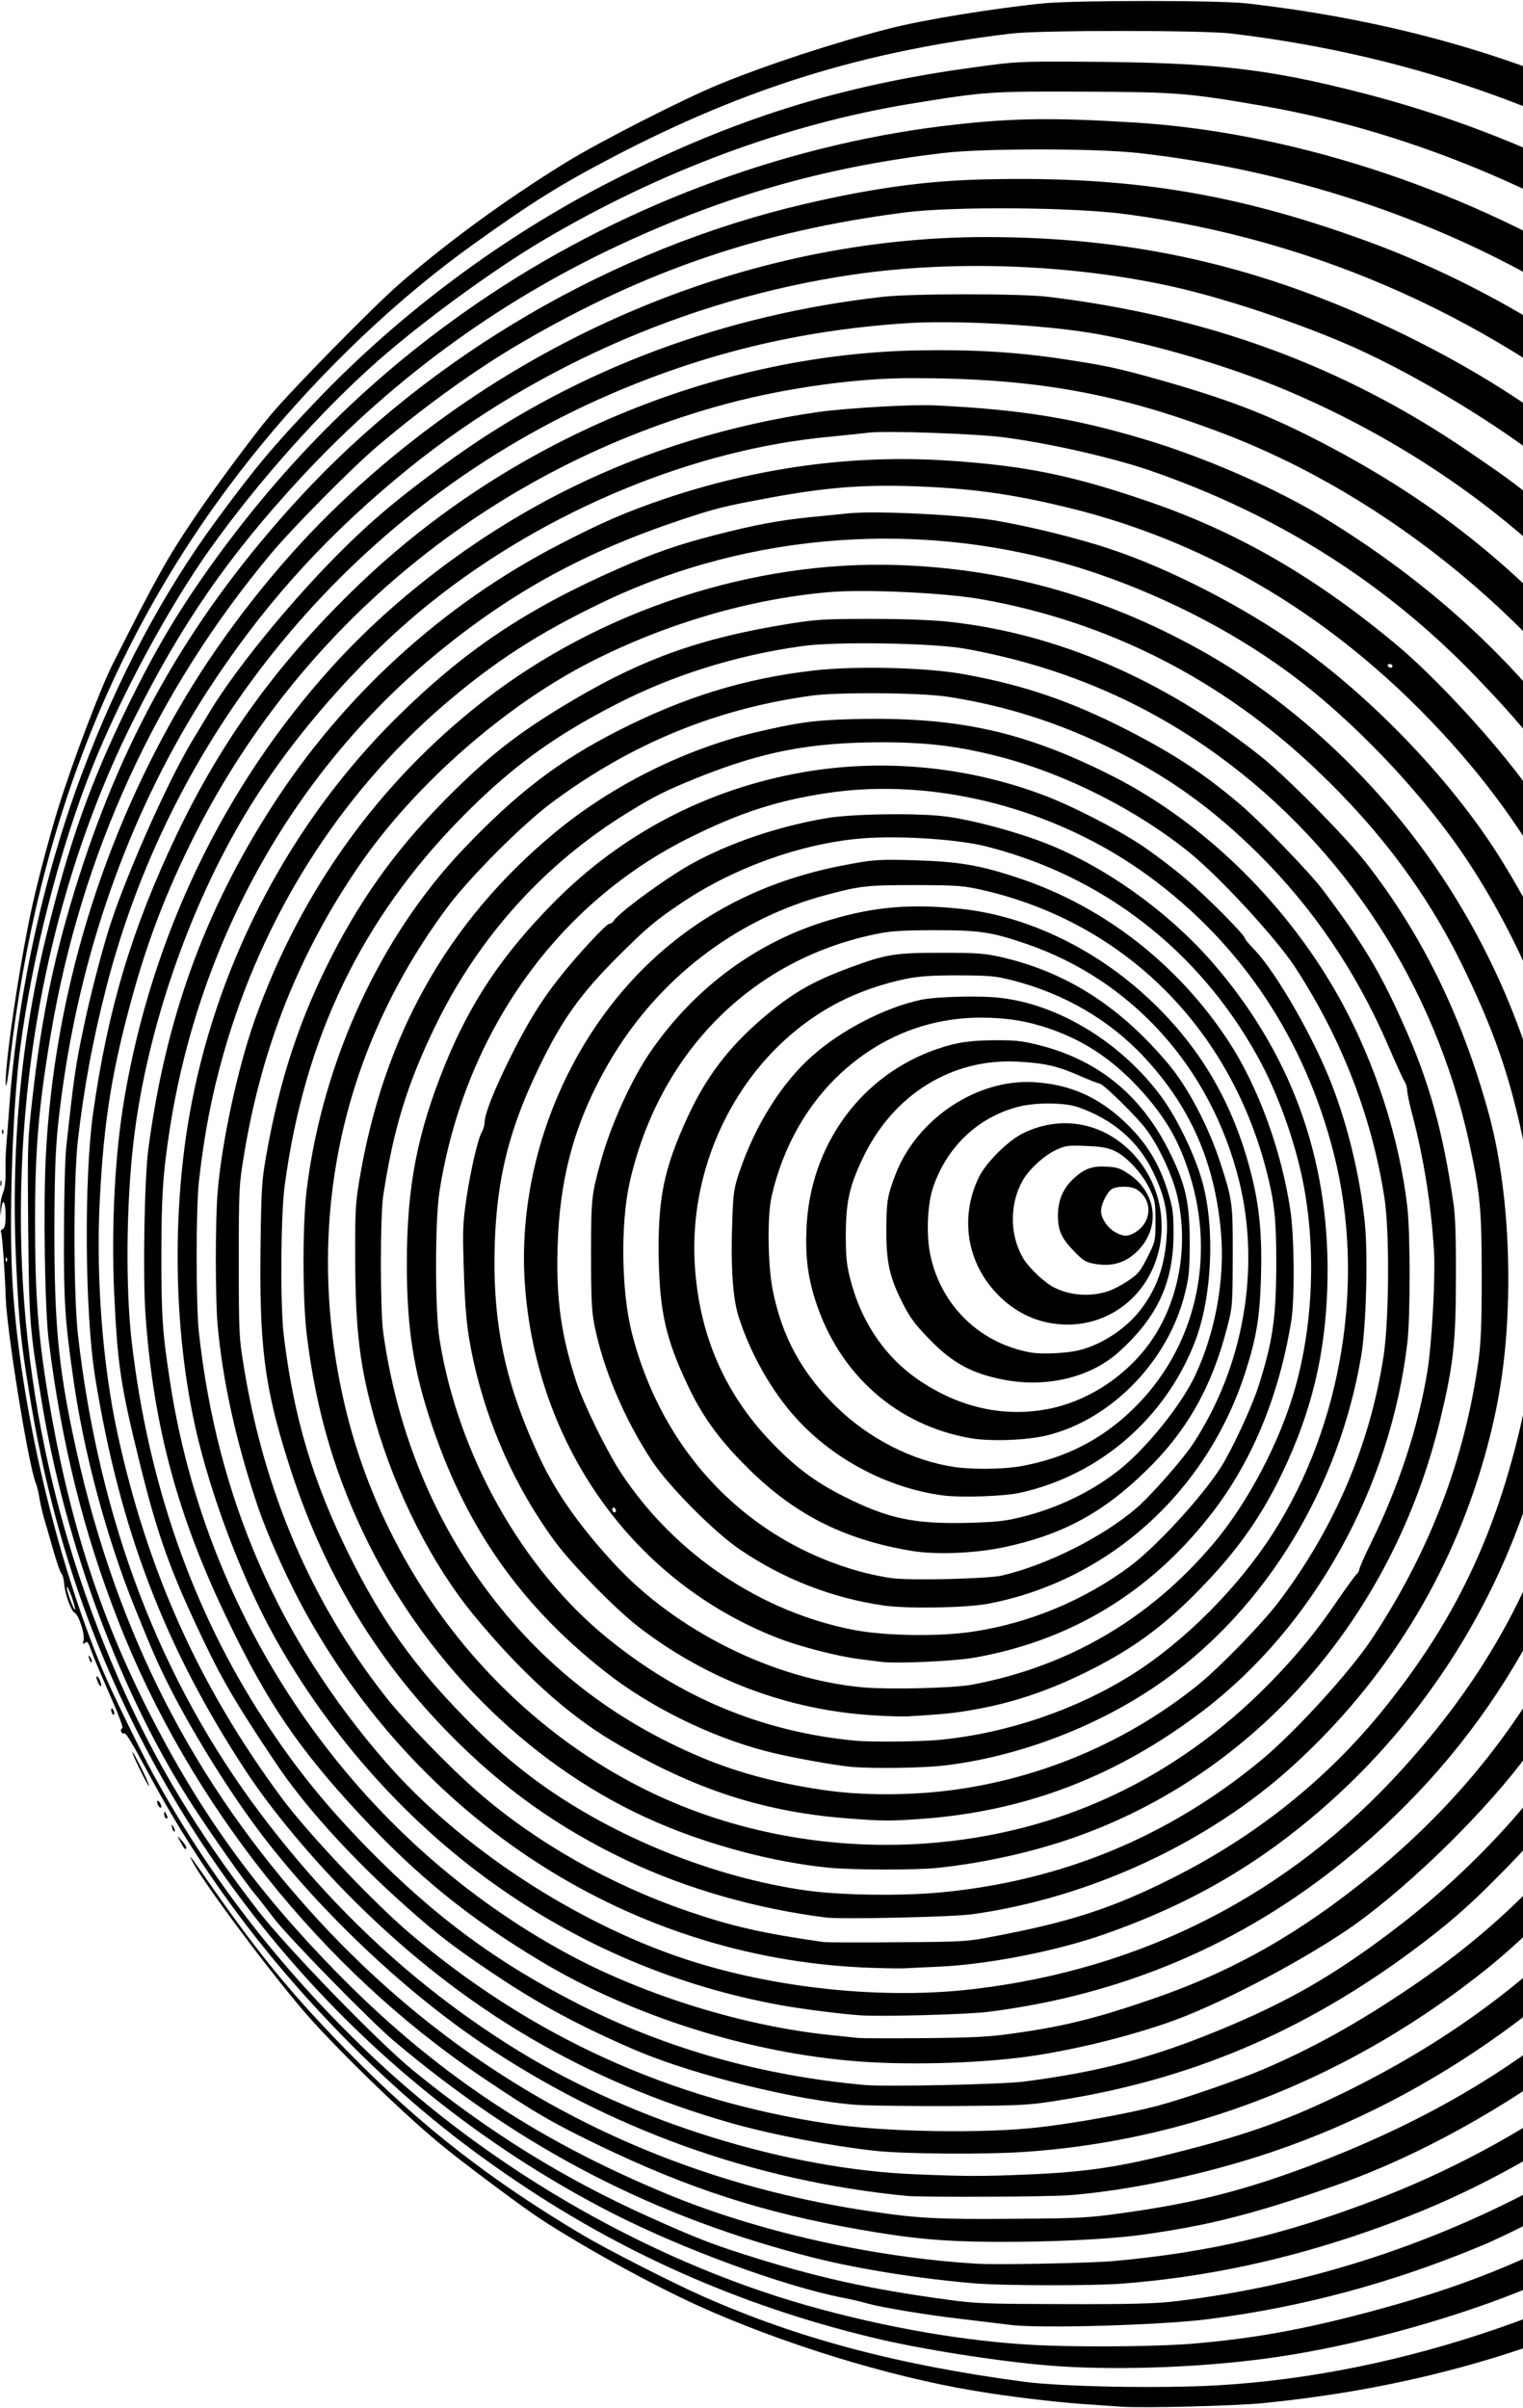 <svg width="31" height="49" viewBox="0 0 31 49" fill="none" xmlns="http://www.w3.org/2000/svg">
<g id="circle-line 1" clip-path="url(#clip0_1435_6)">
<g id="Group">
<path id="Vector" d="M22.805 48.977C22.704 48.97 22.355 48.947 22.036 48.924C21.383 48.874 20.523 48.771 19.821 48.652C18.072 48.361 15.894 47.687 14.19 46.914C13.218 46.47 11.803 45.689 10.95 45.123C10.553 44.858 9.366 43.97 8.953 43.626C8.142 42.956 6.738 41.585 6.149 40.889C5.376 39.977 4.114 38.278 3.904 37.861C3.829 37.707 3.87 37.765 4.392 38.511C5.323 39.84 6.021 40.678 7.11 41.784C8.567 43.266 9.986 44.372 11.863 45.486C12.332 45.766 13.71 46.47 14.303 46.73C16.244 47.592 18.286 48.131 20.853 48.472C21.616 48.572 23.594 48.61 24.758 48.545C28.545 48.331 32.573 46.937 35.828 44.717C37.3 43.714 38.024 43.109 39.252 41.861C40.626 40.464 41.223 39.725 42.251 38.148C43.036 36.946 43.494 36.081 44.169 34.534C45.052 32.52 45.679 30.124 45.945 27.754C46.167 25.794 46.148 23.674 45.893 21.744C45.404 18.042 44.087 14.409 42.131 11.37C41.253 10.011 40.401 8.935 39.211 7.699C37.938 6.374 36.752 5.375 35.381 4.46C32.273 2.381 28.861 1.134 25.058 0.682C24.483 0.613 21.161 0.613 20.591 0.682C17.58 1.042 15.181 1.784 12.482 3.193C11.405 3.756 10.823 4.119 9.648 4.962C8.12 6.053 6.596 7.496 5.312 9.062C2.44 12.564 0.766 16.672 0.203 21.591C0.165 21.916 0.128 22.142 0.12 22.089C0.075 21.794 0.405 19.562 0.661 18.414C0.777 17.889 1.021 16.974 1.186 16.442C1.475 15.512 2.038 14.023 2.294 13.514C3.187 11.745 3.409 11.351 3.938 10.566C4.343 9.961 5.132 8.897 5.492 8.464C5.916 7.955 7.583 6.256 8.109 5.796C9.077 4.95 10.286 4.066 11.498 3.319C12.174 2.898 13.935 2.003 14.622 1.723C15.62 1.313 16.979 0.869 18.113 0.578C18.8 0.402 20.23 0.169 21.229 0.069C21.901 0.004 24.799 0.004 25.377 0.069C28.365 0.41 31.019 1.172 33.41 2.378C35.577 3.465 37.311 4.667 38.967 6.221C41.309 8.418 42.961 10.627 44.278 13.322C45.75 16.323 46.493 18.858 46.865 22.146C47.053 23.765 47.045 26.2 46.85 27.743C46.745 28.573 46.572 29.607 46.418 30.338C45.716 33.665 44.079 37.198 41.973 39.928C40.896 41.329 39.436 42.818 38.122 43.855C34.372 46.826 30.407 48.441 25.715 48.905C25.14 48.962 23.233 49.012 22.805 48.977Z" fill="black"/>
<path id="Vector_2" d="M21.548 48.155C20.561 48.09 18.973 47.848 17.963 47.619C15.29 47.002 12.842 45.95 10.605 44.453C9.284 43.569 8.248 42.715 7.118 41.582C5.447 39.897 4.126 38.133 3.059 36.157C2.65 35.399 2.56 35.25 2.519 35.277C2.5 35.285 2.478 35.269 2.466 35.242C2.455 35.212 2.463 35.181 2.489 35.17C2.515 35.162 2.414 34.894 2.226 34.469C2.061 34.094 1.892 33.696 1.854 33.585C1.798 33.42 1.776 33.393 1.731 33.432C1.686 33.47 1.682 33.462 1.701 33.374C1.731 33.256 1.599 32.854 1.517 32.819C1.449 32.792 1.318 32.425 1.306 32.226C1.299 32.134 1.276 32.046 1.25 32.023C1.228 32.004 1.156 31.797 1.089 31.564C1.025 31.334 0.938 31.039 0.901 30.913C0.863 30.787 0.822 30.599 0.803 30.492C0.788 30.388 0.755 30.247 0.728 30.182C0.578 29.814 0.135 27.069 0.116 26.396C0.105 25.99 0.045 25.117 0.023 25.083C0.007 25.056 0.023 25.025 0.053 25.014C0.098 24.994 0.113 24.93 0.113 24.727C0.113 24.447 0.053 24.363 0.026 24.608L0.011 24.75L0.007 24.585C0.004 24.497 0.026 24.359 0.06 24.279C0.098 24.187 0.116 24.034 0.113 23.85C0.109 23.693 0.116 23.452 0.128 23.314C0.139 23.176 0.169 22.816 0.191 22.51C0.349 20.286 0.886 17.821 1.671 15.734C2.399 13.793 3.315 12.071 4.407 10.585C5.199 9.51 5.548 9.092 6.434 8.162C8.142 6.371 10.252 4.801 12.456 3.68C14.93 2.42 17.103 1.739 19.821 1.371C20.681 1.252 20.737 1.249 22.036 1.256C24.705 1.272 25.771 1.39 27.742 1.896C31.087 2.757 34.169 4.349 36.752 6.558C40.288 9.579 42.762 13.392 44.158 17.993C44.631 19.54 44.999 21.61 45.123 23.39C45.183 24.263 45.172 26.491 45.104 27.184C44.703 31.253 43.415 34.967 41.279 38.186C39.758 40.475 37.893 42.401 35.449 44.189C34.349 44.996 32.371 46.065 30.877 46.654C29.405 47.236 27.569 47.734 26.015 47.963C24.641 48.17 22.881 48.243 21.548 48.155ZM24.288 47.695C25.49 47.592 26.458 47.42 27.742 47.083C29.54 46.612 30.73 46.156 32.284 45.352C35.273 43.802 37.713 41.72 39.758 38.971C41.448 36.701 42.645 34.27 43.415 31.537C43.839 30.036 44.027 28.987 44.23 26.989C44.29 26.403 44.286 24.041 44.226 23.326C44.012 20.875 43.464 18.464 42.623 16.297C42.383 15.681 41.726 14.28 41.346 13.579C39.74 10.62 37.435 7.994 34.687 6.007C32.003 4.062 28.838 2.703 25.734 2.16C24.187 1.892 23.962 1.873 22.036 1.865C20.159 1.857 20.043 1.865 18.545 2.11C15.999 2.527 13.428 3.484 11.037 4.901C10.031 5.498 8.604 6.539 7.688 7.347C6.528 8.369 5.237 9.82 4.265 11.187C3.42 12.381 2.459 14.161 1.877 15.619C1.213 17.281 0.649 19.486 0.409 21.35C0.251 22.59 0.176 24.922 0.259 26.174C0.417 28.624 1.141 31.724 2.091 33.991C2.286 34.454 2.842 35.598 3.123 36.115C4.261 38.19 5.665 40.012 7.452 41.731C10.008 44.193 13.417 46.126 16.762 47.01C18.353 47.435 19.96 47.688 21.323 47.734C22.302 47.768 23.654 47.749 24.288 47.695ZM1.46 32.498C1.411 32.367 1.37 32.276 1.363 32.299C1.344 32.348 1.502 32.781 1.528 32.758C1.535 32.746 1.505 32.632 1.46 32.498ZM0.139 25.603C0.128 25.573 0.116 25.584 0.116 25.626C0.113 25.668 0.124 25.691 0.135 25.676C0.146 25.665 0.15 25.63 0.139 25.603Z" fill="black"/>
<path id="Vector_3" d="M20.553 47.312C20.429 47.297 20.016 47.247 19.633 47.201C18.894 47.117 17.97 46.964 17.663 46.88C17.561 46.849 17.332 46.795 17.156 46.761C15.943 46.523 13.89 45.769 12.46 45.038C7.681 42.592 3.919 38.392 1.914 33.267C1.31 31.72 0.871 30.085 0.586 28.29C0.424 27.291 0.39 26.958 0.334 25.821C0.214 23.425 0.417 21.185 0.942 19.045C1.419 17.108 1.836 15.933 2.616 14.337C3.198 13.15 3.668 12.373 4.392 11.37C5.984 9.184 7.789 7.446 9.986 5.987C12.816 4.112 16.165 2.89 19.483 2.531C20.632 2.404 21.454 2.393 23.068 2.492C26.203 2.68 29.668 3.794 32.51 5.524C33.279 5.995 34.462 6.841 35.156 7.423C37.66 9.521 39.571 11.956 41.009 14.884C43.25 19.443 43.944 24.799 42.946 29.772C42.833 30.315 42.566 31.36 42.364 32.023C41.647 34.377 40.517 36.624 39.03 38.649C37.337 40.965 34.961 43.12 32.652 44.437C31.984 44.82 30.659 45.494 30.167 45.697C28.343 46.458 26.514 46.952 24.589 47.197C23.628 47.32 21.124 47.392 20.553 47.312ZM23.894 46.837C29.398 46.19 34.447 43.361 37.848 39.028C39.203 37.298 40.194 35.563 41.027 33.47C41.789 31.548 42.274 29.477 42.473 27.276C42.649 25.339 42.54 23.072 42.172 21.112C41.523 17.652 40.029 14.252 37.957 11.523C36.834 10.041 35.318 8.514 33.839 7.381C33.317 6.979 32.213 6.232 31.646 5.896C29.157 4.422 26.203 3.453 23.162 3.113C22.295 3.017 20.02 3.017 19.202 3.113C16.889 3.388 14.941 3.928 12.861 4.87C10.305 6.022 8.052 7.645 6.13 9.716C4.629 11.339 3.683 12.71 2.684 14.719C1.558 16.978 0.815 19.616 0.548 22.299C0.131 26.426 0.773 30.449 2.451 34.251C3.176 35.889 4.017 37.282 5.252 38.883C5.834 39.633 7.692 41.551 8.409 42.136C9.937 43.384 11.487 44.345 13.233 45.126C14.134 45.532 14.483 45.666 15.129 45.873C16.578 46.336 17.666 46.581 19.277 46.799C19.859 46.88 20.073 46.887 21.66 46.891C22.993 46.895 23.523 46.88 23.894 46.837ZM39.117 12.312C39.117 12.3 39.102 12.281 39.079 12.269C39.06 12.258 39.041 12.266 39.041 12.285C39.041 12.308 39.06 12.327 39.079 12.327C39.102 12.327 39.117 12.319 39.117 12.312Z" fill="black"/>
<path id="Vector_4" d="M19.859 46.47C18.747 46.378 17.512 46.183 16.604 45.957C13.334 45.134 10.631 43.74 8.015 41.532C7.534 41.126 5.868 39.422 5.582 39.047C5.462 38.89 5.282 38.657 5.177 38.53C4.959 38.266 4.336 37.378 3.945 36.781C2.485 34.541 1.336 31.475 0.848 28.516C0.601 27.031 0.593 26.901 0.574 25.017C0.559 23.31 0.559 23.229 0.657 22.376C0.845 20.676 1.115 19.39 1.603 17.858C2.56 14.85 3.949 12.461 6.093 10.13C8.769 7.224 12.486 5.061 16.367 4.154C17.775 3.825 18.89 3.671 20.129 3.649C22.982 3.587 25.107 3.928 27.72 4.87C29.991 5.685 32.172 6.971 34.086 8.614C34.728 9.165 36.173 10.635 36.669 11.24C38.287 13.219 39.458 15.286 40.337 17.705C40.994 19.516 41.279 20.726 41.56 22.873C41.677 23.754 41.711 26.541 41.617 27.394C41.384 29.485 41.001 31.2 40.393 32.865C39.387 35.609 37.844 38.117 35.907 40.154C34.691 41.432 33.52 42.416 32.247 43.231C30.651 44.253 29.42 44.862 27.813 45.421C26.147 45.999 24.521 46.344 22.839 46.474C22.235 46.52 20.441 46.516 19.859 46.47ZM22.674 46.014C24.637 45.834 26.15 45.478 28.042 44.751C30.685 43.733 33.069 42.136 35.1 40.02C37.007 38.033 38.407 35.843 39.421 33.274C40.393 30.801 40.881 28.187 40.881 25.442C40.881 23.555 40.701 22.081 40.239 20.194C39.485 17.093 38.017 14.145 35.993 11.668C35.505 11.067 34.131 9.666 33.523 9.142C30.471 6.52 26.864 4.889 22.937 4.361C21.875 4.215 19.382 4.196 18.395 4.326C15.485 4.705 13.15 5.497 10.624 6.968C9.708 7.5 8.657 8.254 7.696 9.069C7.181 9.502 5.961 10.734 5.511 11.274C3.172 14.072 1.659 17.372 1.036 21.036C0.788 22.51 0.713 23.379 0.713 24.86C0.713 26.349 0.777 27.188 0.976 28.393C1.393 30.893 2.005 32.815 3.018 34.817C4.062 36.877 5.177 38.423 6.832 40.119C8.811 42.144 10.872 43.53 13.582 44.652C15.421 45.413 17.745 45.938 19.877 46.068C20.279 46.095 22.231 46.056 22.674 46.014Z" fill="black"/>
<path id="Vector_5" d="M19.239 45.594C18.691 45.559 18.244 45.502 17.531 45.379C15.545 45.035 14.032 44.545 12.2 43.664C11.221 43.19 10.864 42.983 9.787 42.256C6.539 40.066 3.859 36.701 2.41 32.995C1.697 31.177 1.25 29.366 0.991 27.276C0.912 26.629 0.878 24.52 0.935 23.486C1.104 20.248 2.087 17.017 3.765 14.203C4.561 12.867 5.638 11.501 6.731 10.429C10.372 6.868 15.23 4.828 20.065 4.824C23.252 4.824 25.978 5.486 28.906 6.972C31.214 8.143 33.151 9.655 34.893 11.638C37.461 14.571 39.169 18.242 39.788 22.166C40.032 23.693 40.096 24.968 40.021 26.606C39.86 30.128 38.711 33.757 36.845 36.636C35.595 38.565 33.857 40.468 32.209 41.712C30.614 42.914 28.853 43.886 27.235 44.457C25.546 45.054 24.592 45.295 23.218 45.483C22.291 45.609 20.373 45.663 19.239 45.594ZM22.817 45.042C24.318 44.836 25.336 44.575 26.695 44.062C28.699 43.301 30.336 42.393 31.796 41.233C32.941 40.326 34.266 38.99 35.156 37.849C36.294 36.391 37.36 34.465 38.009 32.693C38.831 30.446 39.21 28.444 39.255 26.109C39.293 24.045 39.132 22.506 38.681 20.638C38.291 19.023 37.555 17.105 36.774 15.677C36.459 15.095 35.712 13.931 35.306 13.38C34.293 12.006 32.889 10.547 31.59 9.514C30.43 8.587 28.624 7.512 27.31 6.96C26.229 6.505 24.893 6.065 23.913 5.843C21.837 5.375 19.412 5.284 17.325 5.594C13.95 6.095 10.684 7.554 8.09 9.72C6.509 11.037 5.301 12.4 4.219 14.069C2.707 16.412 1.693 19.183 1.28 22.108C1.134 23.142 1.111 23.57 1.107 25.056C1.107 26.901 1.186 27.782 1.487 29.209C2.275 32.961 3.776 36.012 6.157 38.718C9.209 42.187 13.139 44.323 17.704 45C18.669 45.146 19.104 45.169 20.684 45.154C21.957 45.146 22.163 45.134 22.817 45.042Z" fill="black"/>
<path id="Vector_6" d="M18.47 44.69C15.339 44.387 12.381 43.323 9.779 41.562C8.21 40.498 6.524 38.902 5.342 37.355C4.734 36.563 3.987 35.372 3.499 34.423C3.213 33.86 3.12 33.649 2.733 32.692C2.166 31.284 1.697 29.534 1.487 28.022C1.321 26.855 1.295 26.456 1.303 25.074C1.303 24.328 1.325 23.551 1.348 23.352C1.502 21.928 1.539 21.671 1.712 20.863C1.824 20.324 2.031 19.52 2.185 19.007C2.496 17.969 3.375 15.975 3.908 15.083C3.991 14.945 4.148 14.689 4.257 14.505C4.85 13.517 6.16 11.944 7.26 10.906C7.797 10.393 8.45 9.873 9.291 9.276C11.784 7.511 14.742 6.405 17.963 6.041C18.567 5.972 20.782 5.972 21.341 6.041C24.596 6.439 27.34 7.45 29.874 9.176C30.835 9.831 30.971 9.934 31.74 10.608C35.434 13.827 37.825 18.448 38.381 23.428C38.617 25.545 38.523 27.478 38.066 29.783C37.769 31.276 37.202 32.941 36.523 34.3C35.851 35.651 35.258 36.597 34.402 37.688C32.175 40.532 29.18 42.68 25.903 43.79C24.555 44.246 23.016 44.575 21.773 44.674C21.349 44.709 18.789 44.717 18.47 44.69ZM20.91 44.253C22.122 44.203 22.805 44.1 24.063 43.775C25.46 43.419 26.27 43.12 27.423 42.554C29.386 41.581 30.933 40.463 32.453 38.913C33.527 37.818 34.285 36.831 35.156 35.391C35.937 34.105 36.789 32.022 37.161 30.491C37.634 28.547 37.754 27.387 37.716 25.113C37.694 23.719 37.641 23.195 37.386 21.943C37.014 20.102 36.602 18.854 35.832 17.238C34.852 15.186 33.767 13.647 32.059 11.902C30.445 10.252 28.448 8.904 26.203 7.951C25.058 7.465 23.53 7.013 22.317 6.795C21.278 6.611 19.419 6.508 18.395 6.581C16.244 6.73 14.325 7.197 12.377 8.043C7.328 10.24 3.536 14.719 2.159 20.113C1.885 21.185 1.712 22.123 1.588 23.18C1.49 24.014 1.494 26.341 1.588 27.18C2.023 30.962 3.266 34.208 5.316 36.926C6.814 38.913 8.552 40.509 10.568 41.746C12.91 43.181 16.022 44.146 18.639 44.249C19.701 44.292 19.983 44.292 20.91 44.253Z" fill="black"/>
<path id="Vector_7" d="M17.813 43.771C16.882 43.668 15.714 43.442 14.862 43.201C11.923 42.359 9.46 40.912 7.249 38.722C6.382 37.864 5.537 36.854 5 36.035C3.356 33.531 2.432 31.112 1.933 28.003C1.727 26.702 1.708 23.98 1.896 22.644C2.196 20.531 2.688 18.892 3.585 17.009C4.52 15.045 5.68 13.453 7.32 11.883C10.365 8.97 14.509 7.228 18.62 7.132C19.753 7.109 20.662 7.159 21.642 7.308C22.524 7.442 22.734 7.488 23.613 7.733C24.96 8.116 25.748 8.415 26.766 8.935C28.793 9.973 30.321 11.11 31.834 12.695C34.709 15.711 36.444 19.516 36.924 23.869C37.007 24.604 37.033 26.196 36.98 26.951C36.721 30.568 35.535 33.872 33.493 36.674C32.99 37.363 32.693 37.711 31.984 38.446C31.207 39.258 30.636 39.786 30.036 40.246C27.322 42.351 24.153 43.572 20.842 43.794C20.043 43.848 18.402 43.836 17.813 43.771ZM21.142 43.293C21.886 43.209 22.959 43.013 23.556 42.856C24.085 42.715 25.201 42.332 25.73 42.106C26.736 41.673 27.659 41.16 28.729 40.433C30.347 39.342 31.564 38.155 32.844 36.444C33.527 35.529 33.891 34.925 34.484 33.719C34.942 32.785 35.074 32.471 35.344 31.64C35.817 30.197 36.065 29.002 36.233 27.41C36.305 26.702 36.294 24.719 36.215 23.965C35.896 21.013 35.04 18.502 33.508 16.002C31.537 12.79 28.301 10.099 24.825 8.794C22.685 7.986 21.015 7.695 18.548 7.695C17.426 7.695 15.999 7.894 14.794 8.216C10.001 9.506 6.044 12.752 3.87 17.181C3.273 18.402 2.89 19.459 2.53 20.902C2.23 22.1 2.095 23.084 2.027 24.508C1.956 26.039 2.091 27.777 2.387 29.152C2.999 31.973 4.05 34.312 5.728 36.582C6.269 37.313 7.59 38.707 8.36 39.361C10.823 41.451 13.672 42.745 16.874 43.22C17.982 43.389 20.035 43.423 21.142 43.293Z" fill="black"/>
<path id="Vector_8" d="M17.456 42.837C16.262 42.757 14.13 42.233 12.936 41.723C11.795 41.233 10.935 40.77 9.986 40.127C9.152 39.568 8.769 39.262 8.026 38.584C7.042 37.685 6.16 36.697 5.62 35.889C4.843 34.729 4.557 34.247 4.186 33.478C3.484 32.019 3.217 31.288 2.842 29.764C2.455 28.199 2.391 27.766 2.324 26.315C2.264 24.937 2.339 23.471 2.534 22.338C3.097 19.038 4.554 16.01 6.746 13.583C8.06 12.128 9.79 10.83 11.615 9.931C13.165 9.165 14.896 8.637 16.66 8.384C17.238 8.304 18.567 8.227 19.033 8.25C20.767 8.334 21.837 8.507 23.241 8.924C24.491 9.291 26.011 9.954 26.987 10.559C29.086 11.849 30.753 13.368 32.142 15.256C34.199 18.058 35.423 21.53 35.55 24.96C35.663 27.904 35.254 30.216 34.169 32.769C33.7 33.872 33.414 34.416 32.802 35.346C32.059 36.483 31.53 37.137 30.509 38.171C29.878 38.81 29.48 39.155 28.752 39.698C26.514 41.356 24.221 42.324 21.548 42.745C20.928 42.845 20.808 42.849 19.408 42.86C18.593 42.864 17.715 42.853 17.456 42.837ZM20.835 42.363C22.355 42.167 23.425 41.888 24.821 41.314C26.222 40.736 27.156 40.2 28.406 39.247C31.09 37.202 33.065 34.419 34.105 31.219C35.028 28.367 35.201 25.393 34.608 22.453C34.146 20.171 33.362 18.268 32.048 16.251C31.447 15.328 30.967 14.735 30.036 13.767C28.2 11.86 26 10.47 23.406 9.575C22.648 9.314 21.356 9.02 20.44 8.901C19.843 8.824 18.045 8.763 17.681 8.805C17.527 8.824 17.182 8.859 16.912 8.886C14.145 9.135 11.138 10.375 8.796 12.239C7.384 13.361 5.958 14.976 5.023 16.519C3.855 18.445 2.988 20.956 2.722 23.199C2.568 24.478 2.553 26.231 2.684 27.333C3.022 30.204 3.927 32.788 5.379 35.009C6.029 36 6.622 36.731 7.504 37.635C8.856 39.009 10.091 39.924 11.754 40.774C13.548 41.689 15.485 42.24 17.606 42.432C18.03 42.47 20.388 42.42 20.835 42.363Z" fill="black"/>
<path id="Vector_9" d="M17.475 41.952C15.252 41.784 12.857 41.026 10.988 39.901C9.531 39.024 8.491 38.178 7.328 36.93C6.085 35.594 5.451 34.664 4.64 32.979C3.619 30.87 3.123 29.029 2.962 26.762C2.905 25.966 2.939 24.006 3.018 23.394C3.367 20.741 4.156 18.555 5.541 16.404C6.986 14.156 9.017 12.304 11.374 11.086C12.26 10.627 12.741 10.42 13.514 10.156C15.429 9.509 17.377 9.245 19.314 9.375C20.868 9.478 21.829 9.674 23.376 10.206C25.193 10.826 26.803 11.76 28.459 13.15C29.198 13.774 30.257 14.911 30.94 15.81C31.222 16.181 31.89 17.215 32.142 17.667C33.223 19.608 33.917 21.77 34.18 24.021C34.308 25.097 34.289 27.019 34.139 28.118C33.756 30.927 32.596 33.76 30.955 35.889C30.032 37.083 28.485 38.561 27.385 39.3C26.308 40.019 24.712 40.842 23.744 41.172C22.798 41.497 21.63 41.769 20.741 41.876C19.757 41.995 18.443 42.025 17.475 41.952ZM20.598 41.386C21.649 41.24 22.299 41.08 23.444 40.685C25.092 40.123 26.469 39.338 27.93 38.143C29.574 36.796 30.831 35.261 31.793 33.423C32.382 32.298 32.701 31.483 33.095 30.108C33.696 28.003 33.805 25.158 33.369 22.923C32.81 20.036 31.593 17.491 29.765 15.374C27.532 12.79 24.814 11.079 21.743 10.332C20.572 10.045 19.716 9.93 18.488 9.892C17.505 9.865 16.773 9.926 15.673 10.129C14.704 10.309 14.569 10.344 13.833 10.589C11.915 11.232 10.447 12.032 8.953 13.249C6.018 15.642 4.062 19.095 3.457 22.969C3.315 23.891 3.285 24.339 3.285 25.572C3.285 26.793 3.307 27.126 3.461 28.118C4.219 33.102 7.275 37.474 11.618 39.797C13.176 40.628 15.177 41.24 16.912 41.416C17.141 41.439 17.385 41.466 17.456 41.474C17.527 41.481 18.135 41.485 18.807 41.478C19.791 41.47 20.14 41.451 20.598 41.386ZM28.343 13.552C28.343 13.532 28.316 13.513 28.282 13.513C28.253 13.513 28.237 13.532 28.249 13.552C28.26 13.575 28.286 13.59 28.309 13.59C28.328 13.59 28.343 13.575 28.343 13.552Z" fill="black"/>
<path id="Vector_10" d="M17.531 41.015C17.137 40.989 16.345 40.889 15.879 40.805C13.841 40.433 11.934 39.645 10.23 38.462C8.349 37.164 6.716 35.346 5.582 33.302C4.974 32.203 4.388 30.698 4.051 29.362C3.529 27.288 3.472 24.65 3.904 22.433C4.478 19.482 5.943 16.726 8.037 14.639C9.434 13.25 10.695 12.404 12.595 11.569C13.338 11.244 13.792 11.087 14.543 10.892C15.328 10.689 15.857 10.589 16.461 10.528C16.709 10.505 17.069 10.467 17.265 10.448C17.775 10.39 19.494 10.471 20.234 10.589C20.891 10.697 21.931 10.949 22.58 11.167C23.8 11.569 25.317 12.35 26.436 13.146C28.005 14.264 29.63 15.983 30.58 17.534C31.747 19.428 32.431 21.258 32.787 23.429C32.93 24.294 32.964 24.807 32.964 26.059C32.964 27.291 32.911 27.843 32.694 28.96C31.995 32.532 30.182 35.572 27.389 37.846C25.287 39.561 22.851 40.598 20.114 40.943C19.682 40.996 18.008 41.042 17.531 41.015ZM19.821 40.479C23.275 40.07 26.248 38.542 28.549 35.997C30.4 33.956 31.485 31.862 32.074 29.19C32.468 27.391 32.517 25.331 32.206 23.433C31.871 21.4 31.049 19.306 29.882 17.534C28.981 16.163 27.517 14.624 26.203 13.667C25.005 12.79 23.538 12.056 22.066 11.585C18.849 10.562 15.286 10.807 12.257 12.262C10.95 12.89 10.064 13.464 9.028 14.352C6.896 16.19 5.338 18.659 4.546 21.457C4.306 22.311 4.163 23.046 4.051 24.022C3.987 24.577 3.987 26.522 4.047 27.104C4.418 30.484 5.665 33.351 7.857 35.866C9.366 37.593 11.709 39.132 13.961 39.874C15.771 40.468 17.978 40.697 19.821 40.479Z" fill="black"/>
<path id="Vector_11" d="M17.546 40.039C12.876 39.817 8.66 37.153 6.273 32.911C5.867 32.191 5.432 31.227 5.203 30.526C4.79 29.27 4.531 28.08 4.43 26.97C4.381 26.426 4.381 24.841 4.43 24.252C4.516 23.226 4.843 21.721 5.188 20.749C6.123 18.127 7.711 15.922 9.862 14.249C12.219 12.419 15.346 11.397 18.282 11.5C20.497 11.573 22.565 12.166 24.551 13.296C26.218 14.245 27.791 15.669 28.992 17.323C30.392 19.252 31.32 21.507 31.65 23.792C31.8 24.834 31.815 27.02 31.68 28.003C31.575 28.8 31.301 29.937 31.03 30.714C30.084 33.451 28.316 35.843 25.985 37.551C24.938 38.316 23.819 38.894 22.486 39.361C21.507 39.706 20.118 39.978 19.1 40.024C18.845 40.035 18.53 40.05 18.395 40.058C18.259 40.062 17.877 40.054 17.546 40.039ZM20.189 39.415C21.781 39.116 22.663 38.829 23.894 38.205C25.561 37.363 26.976 36.234 28.114 34.844C29.709 32.888 30.587 30.962 31.109 28.271L31.214 27.735V26.013V24.29L31.09 23.639C30.802 22.123 30.49 21.159 29.844 19.807C29.112 18.265 28.129 16.929 26.792 15.662C24.855 13.82 22.546 12.649 19.964 12.193C19.22 12.063 17.591 11.986 16.855 12.052C15.252 12.193 13.552 12.691 12.035 13.464C10.271 14.36 8.424 15.987 7.298 17.633C6.085 19.405 5.323 21.323 4.966 23.509C4.865 24.122 4.861 24.175 4.861 25.668C4.861 27.157 4.865 27.219 4.966 27.831C5.379 30.361 6.34 32.605 7.835 34.511C8.217 35.005 9.16 35.977 9.727 36.467C10.905 37.493 12.429 38.358 14.01 38.898C14.907 39.205 15.527 39.346 16.762 39.522C16.825 39.53 17.501 39.534 18.263 39.526C19.588 39.518 19.678 39.514 20.189 39.415Z" fill="black"/>
<path id="Vector_12" d="M16.818 39.024C15.387 38.844 13.965 38.435 12.756 37.86C11.371 37.202 10.241 36.398 9.156 35.295C7.62 33.734 6.551 31.934 5.864 29.745C5.379 28.213 5.274 27.367 5.304 25.285C5.319 24.175 5.331 24.006 5.421 23.505C5.691 21.966 6.108 20.71 6.768 19.428C7.422 18.161 8.157 17.166 9.227 16.109C9.978 15.37 10.511 14.953 11.389 14.413C12.992 13.433 14.19 12.993 16.105 12.687C16.619 12.606 16.806 12.595 17.738 12.595C18.391 12.595 18.98 12.618 19.299 12.652C21.506 12.889 23.661 13.816 25.64 15.374C26.158 15.78 27.381 17.016 27.809 17.564C28.932 18.999 29.747 20.661 30.287 22.605C30.587 23.677 30.73 25.036 30.696 26.414C30.666 27.605 30.524 28.554 30.22 29.634C29.529 32.08 28.211 34.205 26.33 35.923C24.607 37.497 22.194 38.618 19.802 38.955C19.404 39.013 17.133 39.062 16.818 39.024ZM19.164 38.511C21.623 38.274 23.789 37.378 25.677 35.816C26.357 35.253 27.49 34.013 27.93 33.343C29.105 31.567 29.814 29.703 30.096 27.677C30.144 27.302 30.16 26.939 30.16 25.974C30.16 24.604 30.129 24.286 29.9 23.233C29.206 20.075 27.389 17.265 24.814 15.389C23.293 14.279 21.578 13.552 19.652 13.203C19.003 13.085 16.998 13.05 16.319 13.15C14.971 13.337 13.672 13.747 12.519 14.344C11.247 14.999 10.391 15.627 9.4 16.633C7.358 18.708 6.201 21.108 5.796 24.117C5.713 24.73 5.702 26.537 5.774 27.161C5.976 28.841 6.367 30.151 7.114 31.659C7.771 32.98 8.42 33.891 9.46 34.955C10.001 35.51 10.459 35.908 10.965 36.276C12.508 37.393 14.528 38.205 16.409 38.473C17.122 38.572 18.346 38.588 19.164 38.511Z" fill="black"/>
<path id="Vector_13" d="M16.874 38.01C15.752 37.899 14.457 37.559 13.345 37.076C10.916 36.023 8.792 33.975 7.523 31.456C6.84 30.098 6.434 28.738 6.243 27.154C6.156 26.434 6.156 24.868 6.247 24.175C6.577 21.576 7.744 19.046 9.441 17.27C10.522 16.136 11.363 15.493 12.568 14.877C13.92 14.188 15.155 13.805 16.574 13.644C17.415 13.549 18.849 13.583 19.596 13.717C20.834 13.939 21.784 14.264 22.933 14.85C23.86 15.325 24.468 15.719 25.189 16.324C25.61 16.672 26.653 17.748 26.924 18.108C27.731 19.183 28.08 19.758 28.541 20.788C29.09 22.001 29.367 23 29.589 24.52C29.623 24.75 29.638 25.247 29.634 26.013C29.634 27.326 29.581 27.789 29.315 28.892C28.346 32.915 25.561 36.096 21.867 37.394C21.007 37.696 19.997 37.918 19.074 38.014C18.623 38.06 17.362 38.056 16.874 38.01ZM18.845 37.516C21.544 37.321 23.92 36.215 25.85 34.247C26.409 33.673 26.796 33.202 27.261 32.517C27.423 32.283 27.577 32.073 27.607 32.042C27.64 32.015 27.667 31.97 27.667 31.943C27.667 31.912 27.776 31.663 27.911 31.391C28.474 30.247 28.876 29.014 29.056 27.892C29.146 27.33 29.221 25.963 29.187 25.439C29.131 24.52 28.981 23.59 28.756 22.717C28.692 22.483 28.643 22.246 28.643 22.189C28.643 22.131 28.613 22.043 28.579 21.99C28.545 21.936 28.399 21.611 28.252 21.27C27.603 19.769 26.725 18.475 25.598 17.361C24.66 16.435 23.763 15.796 22.618 15.233C21.533 14.701 20.459 14.36 19.295 14.18C18.762 14.096 17.073 14.081 16.517 14.157C14.573 14.425 12.854 15.13 11.239 16.328C10.631 16.779 9.554 17.859 9.1 18.471C6.937 21.381 6.194 24.872 6.982 28.44C7.752 31.935 10.094 34.948 13.225 36.464C14.922 37.287 16.893 37.654 18.845 37.516Z" fill="black"/>
<path id="Vector_14" d="M17.362 37.014C15.579 36.892 14.145 36.428 12.478 35.441C11.536 34.882 10.601 34.032 9.633 32.857C8.796 31.835 8.064 30.395 7.639 28.929C7.328 27.838 7.238 27.118 7.23 25.668C7.226 24.668 7.234 24.504 7.313 24.025C7.801 21.089 9.1 18.769 11.281 16.955C12.426 16.002 13.905 15.259 15.35 14.911C16.217 14.704 16.585 14.654 17.366 14.635C19.483 14.581 20.85 14.884 22.655 15.799C24.54 16.759 26.252 18.448 27.314 20.404C28.009 21.686 28.489 23.187 28.647 24.576C28.707 25.097 28.707 26.82 28.647 27.317C28.301 30.284 26.744 33.09 24.491 34.813C22.734 36.153 20.865 36.869 18.725 37.018C18.132 37.06 17.97 37.06 17.362 37.014ZM18.883 36.482C20.887 36.321 22.828 35.548 24.401 34.277C24.837 33.921 25.677 33.056 26.015 32.616C27.16 31.107 27.885 29.411 28.163 27.593C28.275 26.847 28.286 25.07 28.181 24.385C27.922 22.716 27.303 21.12 26.346 19.661C25.955 19.072 24.81 17.831 24.195 17.337C23.125 16.476 21.694 15.753 20.362 15.404C19.517 15.186 18.905 15.11 17.982 15.106C16.499 15.106 15.53 15.29 14.171 15.837C13.559 16.086 13.331 16.197 12.82 16.511C11.093 17.563 9.73 19.072 8.841 20.921C8.289 22.065 8.007 22.98 7.801 24.328C7.737 24.745 7.737 26.667 7.801 27.122C8.071 29.052 8.777 30.824 9.869 32.306C11.022 33.875 12.478 35.012 14.299 35.774C15.046 36.088 15.932 36.317 16.874 36.444C17.475 36.524 18.188 36.536 18.883 36.482Z" fill="black"/>
<path id="Vector_15" d="M17.343 35.958C17.006 35.931 15.999 35.748 15.59 35.637C14.445 35.338 13.222 34.733 12.313 34.017C10.496 32.586 9.362 30.905 8.668 28.616C8.39 27.697 8.281 26.882 8.281 25.726C8.281 24.148 8.491 23.061 9.066 21.649C9.58 20.389 10.233 19.417 11.269 18.368C12.658 16.963 14.396 16.056 16.349 15.715C17.959 15.436 19.648 15.593 21.191 16.163C21.777 16.377 22.727 16.863 23.256 17.216C23.504 17.384 23.909 17.69 24.157 17.905C24.581 18.265 25.339 19.03 25.339 19.095C25.339 19.114 25.43 19.222 25.542 19.337C25.989 19.807 26.755 21.147 27.115 22.089C27.442 22.939 27.682 23.945 27.779 24.872C27.847 25.507 27.809 26.993 27.708 27.586C27.258 30.262 25.794 32.681 23.725 34.174C22.445 35.097 20.793 35.74 19.235 35.928C18.796 35.981 17.801 35.996 17.343 35.958ZM19.13 35.407C20.504 35.273 21.916 34.791 23.061 34.067C24.123 33.393 25.208 32.302 25.918 31.192C27.325 28.987 27.798 26.059 27.156 23.505C26.563 21.147 25.268 19.206 23.369 17.82C21.48 16.446 19.029 15.815 16.855 16.136C15.831 16.289 15.069 16.534 14.059 17.036C11.333 18.379 9.449 21.04 8.946 24.244C8.852 24.841 8.852 26.667 8.946 27.253C9.321 29.607 10.624 31.923 12.362 33.336C13.852 34.549 15.508 35.239 17.381 35.422C17.696 35.457 18.755 35.445 19.13 35.407Z" fill="black"/>
<path id="Vector_16" d="M17.79 34.909C16.045 34.806 14.393 34.186 12.989 33.102C12.52 32.739 11.652 31.851 11.296 31.372C10.5 30.289 9.926 29.014 9.633 27.678C9.505 27.088 9.464 26.698 9.438 25.745C9.415 25.033 9.423 24.876 9.494 24.386C9.58 23.812 9.73 23.161 9.813 23.027C9.839 22.985 9.862 22.893 9.866 22.82C9.877 22.64 10.068 22.162 10.38 21.534C10.721 20.845 11.014 20.366 11.375 19.911C11.746 19.44 12.343 18.797 12.407 18.797C12.437 18.797 12.475 18.774 12.49 18.743C12.576 18.586 13.563 17.863 14.078 17.579C14.851 17.154 15.823 16.822 16.807 16.653C17.325 16.561 18.669 16.542 19.239 16.615C19.847 16.691 20.887 16.982 21.492 17.246C22.712 17.775 23.928 18.686 24.795 19.723C26.357 21.584 27.096 23.743 27.017 26.204C26.973 27.575 26.695 28.727 26.109 29.956C25.692 30.829 25.227 31.498 24.532 32.226C23.77 33.03 23.132 33.512 22.216 33.975C21.387 34.396 20.628 34.653 19.817 34.794C19.434 34.863 19.209 34.886 18.507 34.928C18.395 34.936 18.072 34.928 17.79 34.909ZM19.784 34.285C21.747 33.914 23.402 32.949 24.698 31.414C25.407 30.576 26.064 29.32 26.368 28.226C26.732 26.924 26.788 25.396 26.522 24.053C26.353 23.203 26.004 22.235 25.599 21.503C24.401 19.337 22.441 17.821 20.065 17.223C19.532 17.09 18.485 17.013 17.715 17.051C16.457 17.116 14.997 17.618 13.871 18.376C13.334 18.739 13.184 18.862 12.561 19.482C11.821 20.225 11.446 20.745 10.995 21.672C10.376 22.939 10.121 23.938 10.072 25.266C10.016 26.905 10.271 28.134 10.98 29.657C11.307 30.358 11.784 31.043 12.482 31.801C13.747 33.187 15.767 34.19 17.606 34.343C18.151 34.385 19.416 34.354 19.784 34.285Z" fill="black"/>
<path id="Vector_17" d="M17.925 33.819C17.865 33.811 17.663 33.784 17.475 33.761C17.047 33.708 16.262 33.505 15.823 33.332C12.94 32.207 10.98 29.512 10.695 26.281C10.459 23.601 11.645 20.803 13.721 19.153C14.738 18.341 15.951 17.817 17.37 17.572C17.794 17.495 17.94 17.488 18.601 17.507C19.524 17.534 19.945 17.606 20.748 17.874C22.483 18.456 23.988 19.635 25.013 21.201C25.606 22.112 26.079 23.398 26.263 24.616C26.346 25.159 26.357 26.434 26.282 26.89C26.026 28.451 25.463 29.795 24.604 30.875C23.376 32.425 21.788 33.382 19.859 33.73C19.446 33.807 18.229 33.861 17.925 33.819ZM19.799 33.206C20.947 33.034 22.058 32.571 22.982 31.889C23.526 31.487 24.453 30.48 24.851 29.86C25.073 29.508 25.459 28.681 25.602 28.253C25.906 27.311 25.978 26.832 25.978 25.672C25.978 24.823 25.94 24.466 25.79 23.873C25.047 20.929 22.899 18.789 20.027 18.119C19.603 18.024 19.524 18.016 18.639 18.012C17.655 18.012 17.509 18.027 16.825 18.211C14.971 18.701 13.375 19.934 12.388 21.637C11.697 22.832 11.382 23.976 11.348 25.439C11.322 26.465 11.427 27.196 11.735 28.134C11.881 28.578 12.351 29.535 12.643 29.979C13.736 31.633 15.493 32.812 17.4 33.175C18.045 33.294 19.127 33.309 19.799 33.206ZM12.538 30.745C12.538 30.722 12.523 30.695 12.501 30.683C12.482 30.672 12.463 30.687 12.463 30.718C12.463 30.752 12.482 30.779 12.501 30.779C12.523 30.779 12.538 30.764 12.538 30.745Z" fill="black"/>
<path id="Vector_18" d="M17.982 32.673C16.934 32.52 15.943 32.133 15.069 31.54C14.535 31.18 13.601 30.235 13.267 29.726C12.707 28.876 12.275 27.854 12.099 26.965C12.043 26.686 12.031 26.433 12.031 25.534C12.031 24.389 12.039 24.324 12.227 23.639C12.433 22.892 12.857 21.958 13.244 21.399C14.152 20.082 15.436 19.145 16.912 18.716C17.801 18.452 18.541 18.39 19.543 18.494C20.85 18.628 22.212 19.263 23.294 20.243C24.397 21.242 25.099 22.422 25.471 23.903C25.64 24.573 25.692 25.155 25.666 26.012C25.643 26.808 25.572 27.237 25.343 27.942C24.555 30.376 22.546 32.179 20.103 32.639C19.641 32.723 18.455 32.742 17.982 32.673ZM20.388 32.065C21.315 31.85 22.471 31.268 23.155 30.671C23.455 30.403 24.086 29.687 24.285 29.381C25.313 27.815 25.662 25.821 25.223 24.037C24.652 21.729 23.042 19.941 20.872 19.202C20.17 18.965 19.937 18.93 19.014 18.93C18.308 18.934 18.128 18.946 17.786 19.018C15.271 19.55 13.409 21.442 12.816 24.064C12.628 24.906 12.647 26.288 12.861 27.126C13.484 29.58 15.249 31.395 17.599 32.007C17.771 32.049 18.027 32.103 18.162 32.118C18.552 32.168 20.095 32.13 20.388 32.065Z" fill="black"/>
<path id="Vector_19" d="M18.563 31.563C17.141 31.326 16.119 30.797 15.129 29.783C14.592 29.239 14.261 28.765 13.969 28.129C13.556 27.245 13.435 26.701 13.409 25.672C13.383 24.416 13.503 23.807 13.991 22.743C14.363 21.931 14.821 21.327 15.496 20.745C16.108 20.22 16.514 19.983 17.287 19.696C18.03 19.42 18.214 19.39 19.145 19.39C19.892 19.39 20.035 19.401 20.38 19.478C21.709 19.784 22.802 20.481 23.793 21.667C24.191 22.146 24.604 22.934 24.844 23.677C25.088 24.431 25.095 24.492 25.092 25.591C25.088 26.575 25.088 26.59 24.975 27.027C24.664 28.229 24.161 29.117 23.342 29.917C22.456 30.786 21.627 31.234 20.44 31.486C19.858 31.613 19.051 31.643 18.563 31.563ZM20.771 30.878C21.521 30.698 22.246 30.346 22.805 29.894C23.354 29.45 24.044 28.589 24.322 28.003C24.739 27.122 24.938 26.024 24.851 25.067C24.724 23.646 24.228 22.521 23.286 21.51C22.58 20.756 21.668 20.224 20.613 19.952C20.253 19.86 20.148 19.853 19.502 19.849C18.961 19.849 18.71 19.868 18.451 19.918C17.955 20.021 17.479 20.186 17.066 20.4C15.143 21.399 13.961 23.616 14.152 25.875C14.261 27.218 14.764 28.359 15.669 29.316C16.165 29.84 16.581 30.154 17.174 30.453C18.068 30.901 18.582 31.012 19.633 30.993C20.253 30.977 20.429 30.962 20.771 30.878Z" fill="black"/>
<path id="Vector_20" d="M19.168 30.43C18.064 30.277 16.976 29.702 16.221 28.879C15.718 28.332 15.271 27.547 15.035 26.797C14.911 26.414 14.87 25.74 14.907 24.787C14.926 24.274 14.941 24.175 15.05 23.849C15.373 22.896 15.917 22.027 16.548 21.476C17.145 20.951 18.023 20.5 18.751 20.346C19.059 20.281 19.964 20.258 20.366 20.308C21.563 20.446 22.828 21.223 23.635 22.314C23.958 22.75 24.33 23.524 24.476 24.06C24.735 25.009 24.671 26.395 24.326 27.298C23.725 28.86 22.381 30.024 20.76 30.38C20.425 30.453 19.532 30.483 19.168 30.43ZM20.771 29.84C21.676 29.679 22.415 29.304 23.061 28.677C24.326 27.451 24.761 25.622 24.21 23.887C23.996 23.221 23.744 22.777 23.271 22.241C22.7 21.598 22.107 21.192 21.368 20.936C20.913 20.779 20.489 20.71 19.971 20.71C18.924 20.71 17.97 21.078 17.171 21.79C16.454 22.429 15.936 23.329 15.707 24.343C15.613 24.741 15.628 25.756 15.729 26.257C15.917 27.203 16.322 27.945 17.021 28.627C17.685 29.277 18.571 29.729 19.427 29.855C19.791 29.909 20.425 29.901 20.771 29.84Z" fill="black"/>
<path id="Vector_21" d="M19.765 29.27C18.256 29.014 17.077 27.969 16.596 26.464C16.442 25.986 16.39 25.557 16.416 24.994C16.488 23.302 17.531 21.874 19.081 21.346C19.487 21.208 19.761 21.17 20.309 21.17C20.711 21.17 20.842 21.189 21.21 21.285C22.4 21.602 23.263 22.326 23.826 23.486C24.138 24.125 24.217 24.485 24.217 25.323C24.213 25.852 24.202 25.993 24.119 26.319C23.785 27.689 22.629 28.884 21.319 29.209C20.91 29.312 20.174 29.339 19.765 29.27ZM21.447 28.65C22.201 28.474 22.926 27.988 23.395 27.341C23.995 26.514 24.213 25.335 23.95 24.29C23.853 23.903 23.59 23.337 23.346 23.004C23.155 22.739 22.453 22.05 22.378 22.05C22.355 22.05 22.171 21.978 21.968 21.89C21.514 21.691 21.27 21.637 20.722 21.606C19.374 21.53 18.166 22.28 17.554 23.585C17.291 24.14 17.22 24.454 17.216 25.113C17.216 25.576 17.231 25.725 17.302 26.012C17.527 26.912 18.03 27.643 18.744 28.114C19.592 28.677 20.527 28.861 21.447 28.65Z" fill="black"/>
<path id="Vector_22" d="M20.44 28.08C19.787 27.957 19.386 27.739 18.92 27.257C18.639 26.97 18.526 26.82 18.387 26.548C18.109 26.005 18.038 25.699 18.042 25.036C18.042 24.458 18.06 24.336 18.233 23.888C18.672 22.759 19.9 21.947 21.06 22.024C21.803 22.073 22.378 22.334 22.933 22.87C23.357 23.283 23.613 23.712 23.785 24.297C23.872 24.585 23.887 24.703 23.887 25.113C23.883 26.101 23.564 26.793 22.787 27.502C22.212 28.026 21.319 28.248 20.44 28.08ZM21.961 27.479C22.43 27.364 22.918 27.042 23.218 26.652C23.545 26.227 23.71 25.76 23.748 25.151C23.778 24.676 23.706 24.34 23.474 23.857C23.17 23.222 22.644 22.77 21.923 22.525C21.66 22.437 21.067 22.433 20.722 22.525C19.911 22.736 19.28 23.329 18.995 24.156C18.875 24.497 18.849 25.147 18.939 25.553C19.164 26.59 19.964 27.352 21.003 27.528C21.225 27.563 21.717 27.54 21.961 27.479Z" fill="black"/>
<path id="Vector_23" d="M21.529 26.946C21.067 26.901 20.651 26.698 20.305 26.342C19.682 25.702 19.532 24.784 19.919 23.968C20.065 23.662 20.523 23.206 20.835 23.057C21.597 22.69 22.434 22.839 23.031 23.448C23.658 24.087 23.823 25.063 23.44 25.867C23.091 26.602 22.336 27.031 21.529 26.946ZM22.558 26.276C22.652 26.246 22.832 26.154 22.959 26.066C23.17 25.928 23.207 25.878 23.357 25.584C23.519 25.258 23.519 25.254 23.519 24.849C23.519 24.466 23.511 24.427 23.395 24.183C23.241 23.869 22.929 23.532 22.685 23.421C22.547 23.356 22.411 23.333 22.104 23.321C21.736 23.306 21.687 23.314 21.495 23.402C21.251 23.516 20.951 23.792 20.82 24.018C20.549 24.493 20.546 25.12 20.82 25.595C20.936 25.798 21.263 26.108 21.462 26.204C21.788 26.368 22.201 26.395 22.558 26.276Z" fill="black"/>
<path id="Vector_24" d="M22.269 25.718C22.1 25.688 22.04 25.649 21.871 25.473C21.604 25.201 21.533 25.041 21.533 24.731C21.537 24.417 21.642 24.172 21.875 23.965C22.085 23.777 22.246 23.724 22.543 23.743C22.738 23.754 22.817 23.781 22.982 23.896C23.538 24.271 23.624 24.964 23.177 25.435C22.926 25.699 22.637 25.787 22.269 25.718ZM23.113 25.075C23.448 24.868 23.466 24.424 23.143 24.21C23.038 24.137 22.757 24.13 22.637 24.195C22.539 24.248 22.411 24.505 22.411 24.646C22.411 24.796 22.554 25.002 22.712 25.083C22.881 25.171 22.963 25.167 23.113 25.075Z" fill="black"/>
<path id="Vector_25" d="M3.731 37.585C3.589 37.34 3.589 37.336 3.694 37.451C3.746 37.508 3.791 37.573 3.791 37.596C3.791 37.646 3.765 37.639 3.731 37.585Z" fill="black"/>
<path id="Vector_26" d="M3.514 37.229C3.48 37.13 3.487 37.107 3.532 37.183C3.555 37.221 3.566 37.264 3.555 37.271C3.547 37.283 3.529 37.264 3.514 37.229Z" fill="black"/>
<path id="Vector_27" d="M3.367 36.992C3.352 36.98 3.341 36.942 3.341 36.907C3.345 36.858 3.352 36.858 3.382 36.915C3.424 36.988 3.412 37.041 3.367 36.992Z" fill="black"/>
<path id="Vector_28" d="M3.213 36.727C3.176 36.631 3.217 36.616 3.266 36.708C3.288 36.754 3.292 36.788 3.27 36.788C3.251 36.788 3.225 36.761 3.213 36.727Z" fill="black"/>
<path id="Vector_29" d="M2.842 36C2.744 35.797 2.677 35.644 2.695 35.656C2.737 35.683 3.056 36.33 3.033 36.349C3.026 36.356 2.939 36.2 2.842 36Z" fill="black"/>
<path id="Vector_30" d="M2.275 34.852C2.26 34.817 2.26 34.779 2.271 34.768C2.279 34.756 2.297 34.779 2.313 34.814C2.328 34.848 2.328 34.886 2.316 34.898C2.309 34.909 2.29 34.886 2.275 34.852Z" fill="black"/>
<path id="Vector_31" d="M1.997 34.243C1.971 34.185 1.956 34.128 1.967 34.12C1.993 34.093 2.072 34.258 2.057 34.308C2.05 34.331 2.023 34.3 1.997 34.243Z" fill="black"/>
<path id="Vector_32" d="M1.824 33.784C1.791 33.684 1.798 33.661 1.843 33.738C1.866 33.776 1.877 33.818 1.866 33.826C1.858 33.837 1.839 33.818 1.824 33.784Z" fill="black"/>
<path id="Vector_33" d="M0.008 24.079C0.008 24.026 0.015 24.007 0.026 24.034C0.034 24.056 0.034 24.102 0.026 24.129C0.015 24.152 0.008 24.133 0.008 24.079Z" fill="black"/>
<path id="Vector_34" d="M0.041 23.023C0.041 22.981 0.053 22.969 0.064 23C0.075 23.026 0.071 23.061 0.06 23.073C0.049 23.088 0.038 23.065 0.041 23.023Z" fill="black"/>
</g>
</g>
<defs>
<clipPath id="clip0_1435_6">
<rect width="47" height="49" fill="white" transform="matrix(1 0 0 -1 0 49)"/>
</clipPath>
</defs>
</svg>
